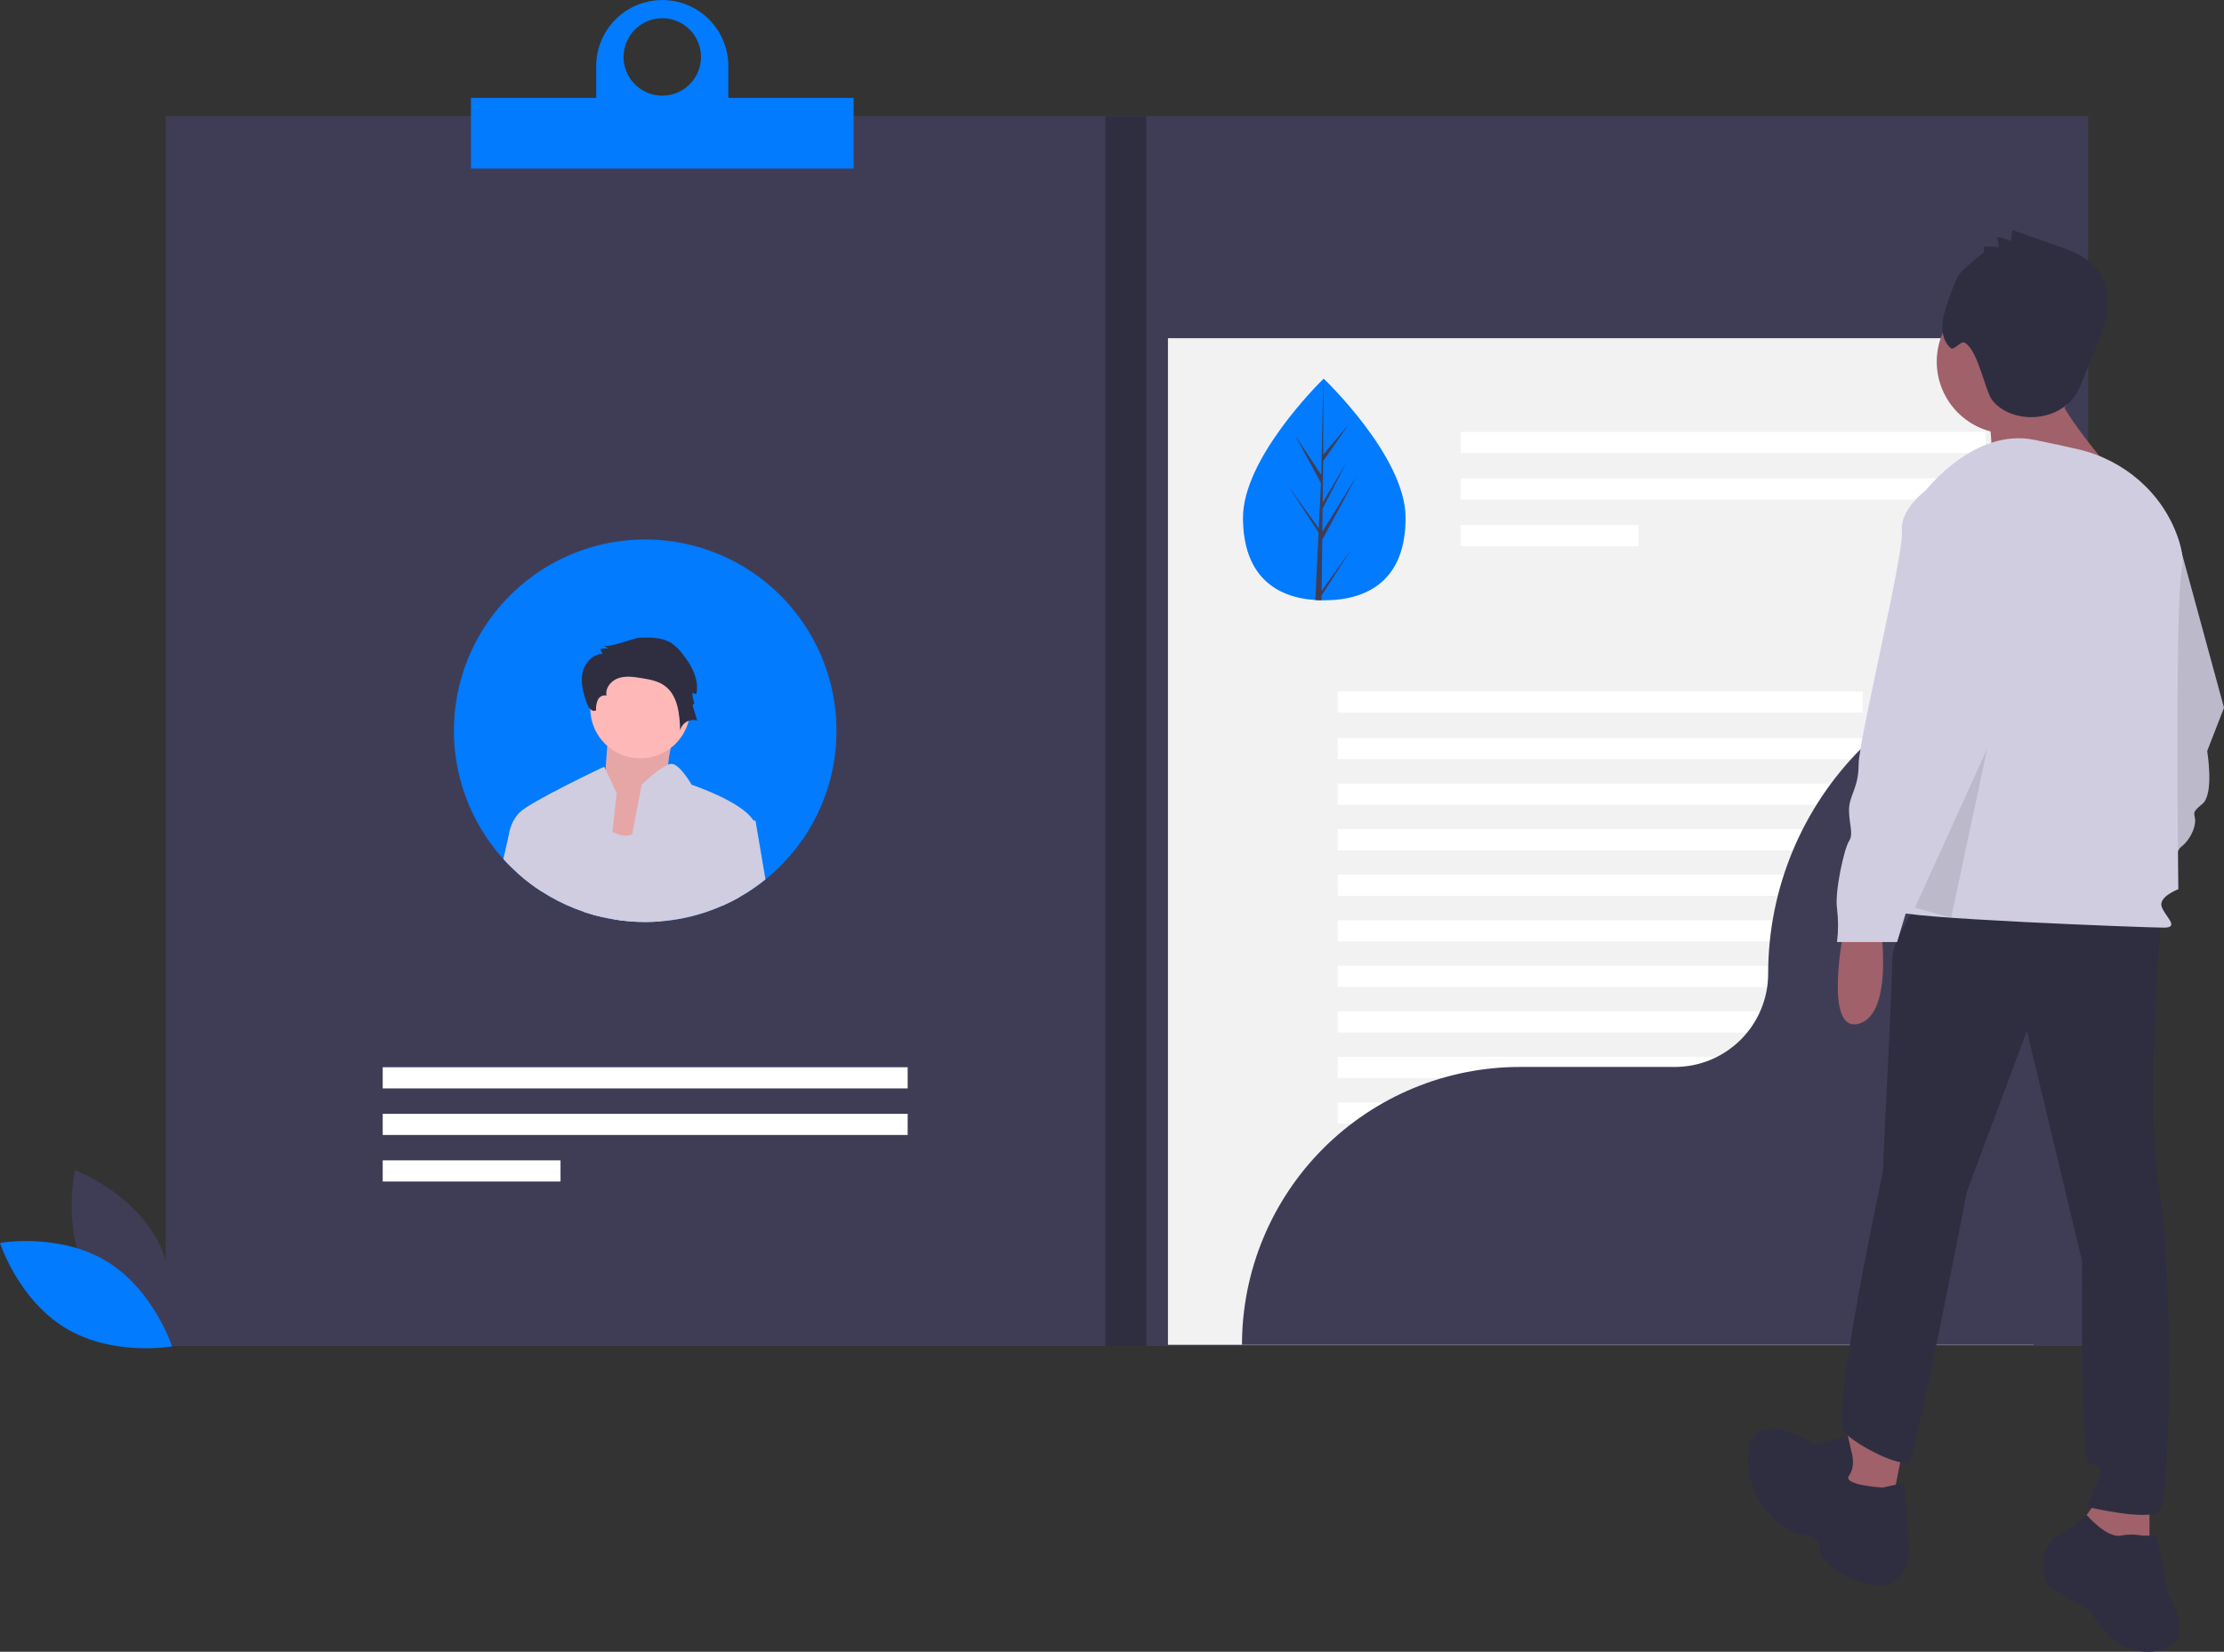 <svg width="2192" height="1628" viewBox="0 0 2192 1628" fill="none" xmlns="http://www.w3.org/2000/svg">
<rect x="0" y="0" width="2192" height="1628" fill="#333333" stroke="none"/>
<g clip-path="url(#clip0)">
<path d="M2058.15 114.474H163.327V1326.55H2058.15V114.474Z" fill="#3F3D56"/>
<path d="M2004.27 333.322H1151.15V1325.43H2004.27V333.322Z" fill="#F2F2F2"/>
<path d="M86.863 1258.73C112.793 1306.81 167.826 1327.45 167.826 1327.45C167.826 1327.45 180.819 1270.13 154.888 1222.05C128.958 1173.98 73.925 1153.34 73.925 1153.34C73.925 1153.34 60.933 1210.65 86.863 1258.73Z" fill="#3F3D56"/>
<path d="M104.686 1242.91C151.501 1271.07 169.531 1327 169.531 1327C169.531 1327 111.659 1337.28 64.844 1309.12C18.03 1280.96 0 1225.03 0 1225.03C0 1225.03 57.872 1214.75 104.686 1242.91Z" fill="#027BFF"/>
<path d="M1957.12 425.635H1439.7V446.495H1957.12V425.635Z" fill="white"/>
<path d="M1957.12 471.526H1439.7V492.385H1957.12V471.526Z" fill="white"/>
<path d="M1614.96 517.417H1439.7V538.276H1614.96V517.417Z" fill="white"/>
<path d="M894.618 1051.88H377.201V1072.74H894.618V1051.88Z" fill="white"/>
<path d="M894.618 1097.77H377.201V1118.63H894.618V1097.77Z" fill="white"/>
<path d="M552.455 1143.66H377.201V1164.52H552.455V1143.66Z" fill="white"/>
<path d="M1835.89 681.519H1318.47V702.378H1835.89V681.519Z" fill="white"/>
<path d="M1835.89 727.41H1318.47V748.269H1835.89V727.41Z" fill="white"/>
<path d="M1835.89 772.302H1318.47V793.161H1835.89V772.302Z" fill="white"/>
<path d="M1835.89 817.193H1318.47V838.053H1835.89V817.193Z" fill="white"/>
<path d="M1835.89 862.085H1318.47V882.945H1835.89V862.085Z" fill="white"/>
<path d="M1835.89 906.977H1318.47V927.836H1835.89V906.977Z" fill="white"/>
<path d="M1835.89 951.869H1318.47V972.729H1835.89V951.869Z" fill="white"/>
<path d="M1835.89 996.761H1318.47V1017.62H1835.89V996.761Z" fill="white"/>
<path d="M1835.89 1041.65H1318.47V1062.51H1835.89V1041.65Z" fill="white"/>
<path d="M1835.89 1086.54H1318.47V1107.4H1835.89V1086.54Z" fill="white"/>
<path d="M1835.89 1131.44H1318.47V1152.3H1835.89V1131.44Z" fill="white"/>
<path d="M824.448 720.2C824.479 748.303 818.209 776.056 806.099 801.417C793.989 826.778 776.347 849.103 754.47 866.75C746.38 873.321 737.751 879.2 728.675 884.325C723.197 887.435 717.562 890.26 711.792 892.787C692.667 901.225 672.26 906.392 651.423 908.073C646.304 908.499 641.133 908.708 635.909 908.701C625.574 908.712 615.257 907.864 605.062 906.164C601.47 905.603 597.923 904.908 594.421 904.1C588.299 902.738 582.252 901.06 576.303 899.072C551.846 890.916 529.326 877.821 510.142 860.599C505.2 856.219 500.515 851.558 496.11 846.638C475.582 823.946 460.888 796.599 453.297 766.959C445.706 737.319 445.446 706.276 452.54 676.513C459.634 646.75 473.869 619.161 494.014 596.129C514.159 573.097 539.61 555.314 568.168 544.317C596.725 533.32 627.531 529.439 657.925 533.009C688.319 536.58 717.386 547.494 742.617 564.809C767.847 582.125 788.482 605.321 802.739 632.394C816.997 659.467 824.448 689.604 824.448 720.2V720.2Z" fill="#027BFF"/>
<path d="M1385.35 509.921C1385.62 570.254 1349.84 591.476 1305.59 591.672C1304.56 591.677 1303.54 591.67 1302.52 591.651C1300.47 591.616 1298.44 591.532 1296.43 591.398C1256.48 588.748 1225.35 566.741 1225.1 510.632C1224.85 452.566 1298.75 378.959 1304.29 373.516L1304.3 373.511C1304.51 373.303 1304.62 373.2 1304.62 373.2C1304.62 373.2 1385.08 449.593 1385.35 509.921Z" fill="#027BFF"/>
<path d="M1302.63 582.456L1331.76 541.39L1302.58 586.951L1302.52 591.651C1300.47 591.616 1298.44 591.532 1296.43 591.398L1299.32 531.027L1299.29 530.56L1299.35 530.471L1299.62 524.766L1269.97 479.354L1299.69 520.494L1299.77 521.703L1301.95 476.09L1276.53 429.139L1302.23 468.074L1304.29 373.516L1304.3 373.201L1304.3 373.511L1304.22 448.074L1329.18 418.404L1304.14 454.496L1303.66 495.332L1326.93 456.042L1303.59 501.335L1303.32 524.042L1337.1 469.346L1303.23 531.964L1302.63 582.456Z" fill="#3F3D56"/>
<path d="M2057.02 645.321C1973.66 645.321 1893.72 678.428 1834.78 737.36C1775.83 796.292 1742.72 876.221 1742.72 959.563V959.564C1742.72 983.971 1733.02 1007.38 1715.76 1024.64C1698.5 1041.9 1675.08 1051.59 1650.67 1051.59H1498.01C1462.04 1051.59 1426.42 1058.68 1393.19 1072.44C1359.96 1086.2 1329.77 1106.37 1304.33 1131.8C1278.9 1157.23 1258.72 1187.41 1244.96 1220.64C1231.2 1253.86 1224.11 1289.47 1224.11 1325.43V1325.43H2057.02V645.321H2057.02Z" fill="#3F3D56"/>
<path d="M1129.82 114.474H1089.41V1326.55H1129.82V114.474Z" fill="#2F2E41"/>
<path d="M717.854 96.517V65.093C717.843 47.836 710.979 31.29 698.771 19.091C686.562 6.892 670.008 0.039 652.747 0.039C635.487 0.039 618.933 6.892 606.724 19.091C594.516 31.29 587.652 47.836 587.641 65.093V96.517H464.164V166.1H841.331V96.517H717.854ZM652.748 17.957C660.296 17.957 667.675 20.195 673.951 24.388C680.228 28.58 685.119 34.54 688.008 41.512C690.897 48.485 691.653 56.157 690.18 63.559C688.707 70.961 685.072 77.76 679.735 83.097C674.397 88.433 667.597 92.067 660.193 93.54C652.79 95.012 645.116 94.256 638.142 91.368C631.168 88.48 625.208 83.589 621.014 77.314C616.82 71.039 614.582 63.662 614.582 56.115C614.582 51.104 615.569 46.142 617.487 41.512C619.405 36.883 622.216 32.676 625.76 29.133C629.304 25.59 633.512 22.779 638.142 20.861C642.773 18.944 647.736 17.957 652.748 17.957V17.957Z" fill="#027BFF"/>
<path d="M669.388 707.762C669.388 707.762 650.635 761.124 662.175 769.334C673.715 777.544 623.227 844.589 623.227 844.589L562.641 828.17L595.819 772.07C595.819 772.07 600.147 715.971 600.147 707.762C600.147 699.552 669.388 707.762 669.388 707.762Z" fill="#FFB8B8"/>
<path opacity="0.1" d="M669.388 707.762C669.388 707.762 650.635 761.124 662.175 769.334C673.715 777.544 623.227 844.589 623.227 844.589L562.641 828.17L595.819 772.07C595.819 772.07 600.147 715.971 600.147 707.762C600.147 699.552 669.388 707.762 669.388 707.762Z" fill="black"/>
<path d="M631.068 747.442C658.278 747.442 680.336 725.388 680.336 698.184C680.336 670.98 658.278 648.926 631.068 648.926C603.859 648.926 581.801 670.98 581.801 698.184C581.801 725.388 603.859 747.442 631.068 747.442Z" fill="#FFB8B8"/>
<path d="M594.421 904.1C588.299 902.738 582.252 901.06 576.304 899.072L585.733 834.428L588.651 814.496L603.603 820.107C605.624 820.848 607.914 821.723 610.541 822.688C612.549 823.474 614.696 823.839 616.851 823.762C619.006 823.685 621.122 823.166 623.068 822.239C637.526 815.618 646.125 789.85 646.125 789.85C646.125 789.85 646.708 797.078 647.472 809.31C648.841 830.791 650.817 867.737 651.423 908.073C646.304 908.499 641.133 908.709 635.91 908.701C625.575 908.712 615.257 907.864 605.063 906.165C601.471 905.603 597.923 904.908 594.421 904.1Z" fill="#D0CDE1"/>
<path d="M607.802 781.657L603.603 820.107L601.56 838.715L594.421 904.1C588.299 902.738 582.252 901.06 576.304 899.072C551.846 890.916 529.326 877.821 510.142 860.599L501.05 828.165C501.099 826.23 501.294 824.302 501.634 822.396C501.632 822.384 501.633 822.372 501.637 822.36C501.641 822.349 501.647 822.338 501.656 822.329C501.924 820.631 502.299 818.952 502.779 817.301C502.791 817.281 502.798 817.258 502.801 817.234C504.412 811.059 507.581 805.402 512.006 800.803C522.961 789.85 595.477 755.642 595.477 755.642L596.846 758.515L607.802 781.657Z" fill="#D0CDE1"/>
<path d="M630.019 628.569C640.941 628.178 652.629 627.985 661.838 633.87C666.075 636.823 669.791 640.46 672.835 644.632C681.804 655.968 689.553 670.231 686.222 684.296L682.352 682.787C682.352 686.541 683.187 690.249 684.796 693.641C684.251 692.057 682.427 694.618 682.915 696.22L687.178 710.201C685.416 709.658 683.561 709.492 681.731 709.711C679.901 709.931 678.138 710.532 676.555 711.477C674.973 712.421 673.606 713.687 672.543 715.192C671.481 716.698 670.747 718.41 670.388 720.217C669.901 703.978 668.216 685.358 655.04 675.849C648.396 671.054 639.987 669.59 631.896 668.29C624.432 667.091 616.608 665.948 609.459 668.404C602.31 670.861 596.222 678.171 597.842 685.553C596.138 685.17 594.353 685.382 592.786 686.154C591.219 686.926 589.964 688.212 589.23 689.797C587.849 693.012 587.245 696.507 587.466 700C583.953 702.482 579.954 697.552 578.522 693.496C575.16 683.973 572.173 673.837 573.983 663.903C575.794 653.969 583.891 644.475 593.991 644.442C592.765 643.095 592.111 641.325 592.167 639.505L600.491 638.802C598.378 638.503 596.435 637.479 594.994 635.904C598.336 639.581 624.614 628.762 630.019 628.569Z" fill="#2F2E41"/>
<path d="M744.659 817.234C743.38 827.492 736.061 856.469 728.675 884.325C723.197 887.435 717.562 890.26 711.792 892.787C692.667 901.226 672.26 906.393 651.423 908.073C646.304 908.499 641.133 908.709 635.909 908.701C625.575 908.712 615.257 907.864 605.062 906.165C608.879 891.44 614.02 867.176 618.825 843.406C620.284 836.223 621.721 829.063 623.068 822.239C628.344 795.349 632.429 773.442 632.429 773.442C632.429 773.442 648.818 757.371 658.539 753.645C659.856 753.057 661.302 752.818 662.738 752.949C670.752 754.273 681.708 773.442 681.708 773.442C681.708 773.442 730.875 789.827 742.369 808.435C744.119 811.019 744.927 814.125 744.659 817.234V817.234Z" fill="#D0CDE1"/>
<path d="M536.633 817.234L533.76 878.646C525.42 873.268 517.522 867.233 510.142 860.599C505.2 856.22 500.515 851.558 496.11 846.638C498.468 836.29 500.443 827.582 501.633 822.397C501.632 822.384 501.633 822.372 501.637 822.36C501.641 822.349 501.647 822.338 501.656 822.329C502.284 819.456 502.688 817.683 502.778 817.301C502.79 817.281 502.798 817.258 502.801 817.234H536.633Z" fill="#D0CDE1"/>
<path d="M754.471 866.75C746.38 873.321 737.751 879.2 728.675 884.325C723.198 887.435 717.562 890.26 711.792 892.787L706.337 861.003L711.815 800.803L742.37 808.435L744.66 809.019L754.471 866.75Z" fill="#D0CDE1"/>
<path d="M2049.85 972.318C2049.85 972.318 2028.53 1076.54 2064.07 1067.06C2099.61 1057.59 2085.39 967.581 2085.39 967.581L2049.85 972.318Z" fill="#A0616A"/>
<path d="M2149.36 541.231H2125.67C2125.67 541.231 2099.61 560.18 2101.98 581.497C2104.34 602.815 2059.33 787.567 2059.33 811.253C2059.33 834.939 2049.86 842.045 2049.86 856.256C2049.86 870.468 2054.59 879.942 2049.86 887.048C2045.12 894.154 2035.64 936.789 2038.01 953.369C2039.39 964.38 2039.39 975.519 2038.01 986.53H2097.24C2097.24 986.53 2139.88 842.045 2149.36 834.939C2158.83 827.833 2163.57 815.99 2163.57 808.884C2163.57 801.778 2158.83 801.778 2170.68 792.304C2182.52 782.829 2175.42 740.194 2175.42 740.194L2192 697.559L2149.36 541.231Z" fill="#D0CDE1"/>
<path opacity="0.1" d="M2149.36 541.231H2125.67C2125.67 541.231 2099.61 560.18 2101.98 581.497C2104.34 602.815 2059.33 787.567 2059.33 811.253C2059.33 834.939 2049.86 842.045 2049.86 856.256C2049.86 870.468 2054.59 879.942 2049.86 887.048C2045.12 894.154 2035.64 936.789 2038.01 953.369C2039.39 964.38 2039.39 975.519 2038.01 986.53H2097.24C2097.24 986.53 2139.88 842.045 2149.36 834.939C2158.83 827.833 2163.57 815.99 2163.57 808.884C2163.57 801.778 2158.83 801.778 2170.68 792.304C2182.52 782.829 2175.42 740.194 2175.42 740.194L2192 697.559L2149.36 541.231Z" fill="black"/>
<path d="M1817.68 914.287C1817.68 914.287 1796.36 1018.51 1831.9 1009.03C1867.43 999.557 1853.22 909.55 1853.22 909.55L1817.68 914.287Z" fill="#A0616A"/>
<path d="M1824.79 1399.85L1810.58 1459.07L1862.7 1492.23L1876.91 1421.17L1824.79 1399.85Z" fill="#A0616A"/>
<path d="M2071.18 1473.28L2045.12 1508.81L2075.91 1544.34H2118.56V1473.28H2071.18Z" fill="#A0616A"/>
<path d="M2125.66 1513.55H2111.45C2104.42 1512.12 2097.16 1512.12 2090.13 1513.55C2075.91 1515.91 2056.63 1493.12 2056.63 1493.12L2038.01 1508.81C2038.01 1508.81 2000.1 1518.28 2019.06 1563.29L2061.7 1589.34C2061.7 1589.34 2083.02 1634.34 2125.66 1627.24C2168.31 1620.13 2137.51 1572.76 2137.51 1572.76L2125.66 1513.55Z" fill="#2F2E41"/>
<path d="M1824.79 1430.64L1821.19 1414.87L1789.25 1423.54C1789.25 1423.54 1722.92 1380.9 1722.92 1437.75C1722.92 1494.6 1775.04 1513.55 1775.04 1513.55C1775.04 1513.55 1793.99 1511.18 1793.99 1527.76C1793.99 1544.34 1843.74 1570.39 1862.7 1560.92C1881.65 1551.44 1881.65 1527.76 1881.65 1527.76L1876.91 1461.44L1855.59 1466.17C1855.59 1466.17 1815.31 1463.81 1822.42 1454.33C1829.53 1444.86 1824.79 1430.64 1824.79 1430.64Z" fill="#2F2E41"/>
<path d="M1893.49 885.864C1893.49 885.864 1865.07 923.762 1865.07 945.079C1865.07 966.397 1855.59 1155.89 1855.59 1155.89C1855.59 1155.89 1803.47 1397.48 1817.68 1411.7C1831.9 1425.91 1874.54 1447.22 1881.65 1440.12C1888.76 1433.01 1938.51 1174.83 1938.51 1174.83L1997.73 1016.14L2052.22 1243.52C2052.22 1243.52 2049.85 1440.12 2059.33 1442.49C2068.81 1444.86 2073.55 1447.22 2068.81 1456.7C2064.07 1466.17 2056.96 1485.12 2056.96 1485.12C2056.96 1485.12 2116.19 1499.33 2128.03 1489.86C2139.88 1480.39 2142.25 1250.63 2128.03 1170.1C2113.82 1089.56 2130.4 904.813 2130.4 904.813L1893.49 885.864Z" fill="#2F2E41"/>
<path d="M1979.97 427.538C2019.22 427.538 2051.04 395.724 2051.04 356.479C2051.04 317.235 2019.22 285.421 1979.97 285.421C1940.71 285.421 1908.89 317.235 1908.89 356.479C1908.89 395.724 1940.71 427.538 1979.97 427.538Z" fill="#A0616A"/>
<path d="M1958.64 401.483C1958.64 401.483 1968.12 451.224 1958.64 465.435C1949.17 479.647 2086.58 470.173 2086.58 470.173C2086.58 470.173 2020.24 394.377 2027.35 380.165C2034.46 365.954 1958.64 401.483 1958.64 401.483Z" fill="#A0616A"/>
<path d="M1898.23 483.2C1898.23 483.2 1945.62 421.616 2004.84 433.459C2020.83 436.656 2035.44 439.854 2048.25 442.818C2093.38 453.263 2130.9 485.419 2146.32 529.092C2150.32 540.417 2152.32 551.298 2150.54 560.18C2143.43 595.709 2146.99 876.389 2146.99 876.389C2146.99 876.389 2128.04 883.495 2130.4 892.97C2132.77 902.444 2149.36 914.287 2132.77 914.287C2116.19 914.287 1865.07 904.813 1869.8 897.707C1874.54 890.601 1898.23 483.2 1898.23 483.2Z" fill="#D0CDE1"/>
<path d="M1921.92 483.2H1898.23C1898.23 483.2 1872.17 502.149 1874.54 523.466C1876.91 544.784 1831.9 729.536 1831.9 753.222C1831.9 776.908 1822.42 784.014 1822.42 798.225C1822.42 812.437 1827.16 821.911 1822.42 829.017C1817.68 836.123 1808.21 878.758 1810.58 895.338C1811.95 906.349 1811.95 917.488 1810.58 928.499H1869.8C1869.8 928.499 1912.45 784.014 1921.92 776.908C1931.4 769.802 1936.14 757.959 1936.14 750.853C1936.14 743.747 1931.4 743.747 1943.25 734.273C1955.09 724.798 1947.98 682.163 1947.98 682.163L1964.57 639.528L1921.92 483.2Z" fill="#D0CDE1"/>
<path opacity="0.1" d="M1887.38 894.582L1958.64 737.825L1923.02 904.537L1887.38 894.582Z" fill="black"/>
<path d="M1955.17 249.022L1955.21 243.158C1960.11 242.536 1965.07 242.71 1969.91 243.674C1969.97 240.134 1969.23 236.627 1967.76 233.406C1972.64 234.048 1977.39 235.46 1981.82 237.59L1983.45 226.699L2025.89 241.567C2041.12 246.904 2057.22 252.846 2067.1 265.602C2078.12 279.823 2078.92 299.722 2074.69 317.208C2070.46 334.694 2061.86 350.759 2055.43 367.565C2053.09 374.74 2050.07 381.677 2046.42 388.281C2033.59 408.951 2004.64 416.327 1981.95 407.546C1973.58 404.305 1965.67 398.901 1961.43 390.99C1959.26 386.082 1957.41 381.038 1955.9 375.889C1951.95 365.445 1946.2 343.598 1936.62 337.85C1932.41 335.321 1925.99 346.18 1922.35 342.877C1913.01 334.39 1912.95 319.558 1916.65 307.488C1920.14 295.393 1924.49 283.566 1929.69 272.099C1931.92 267.472 1955.18 248.319 1955.17 249.022Z" fill="#2F2E41"/>
</g>
<defs>
<clipPath id="clip0">
<rect width="2192" height="1628" fill="white"/>
</clipPath>
</defs>
</svg>
